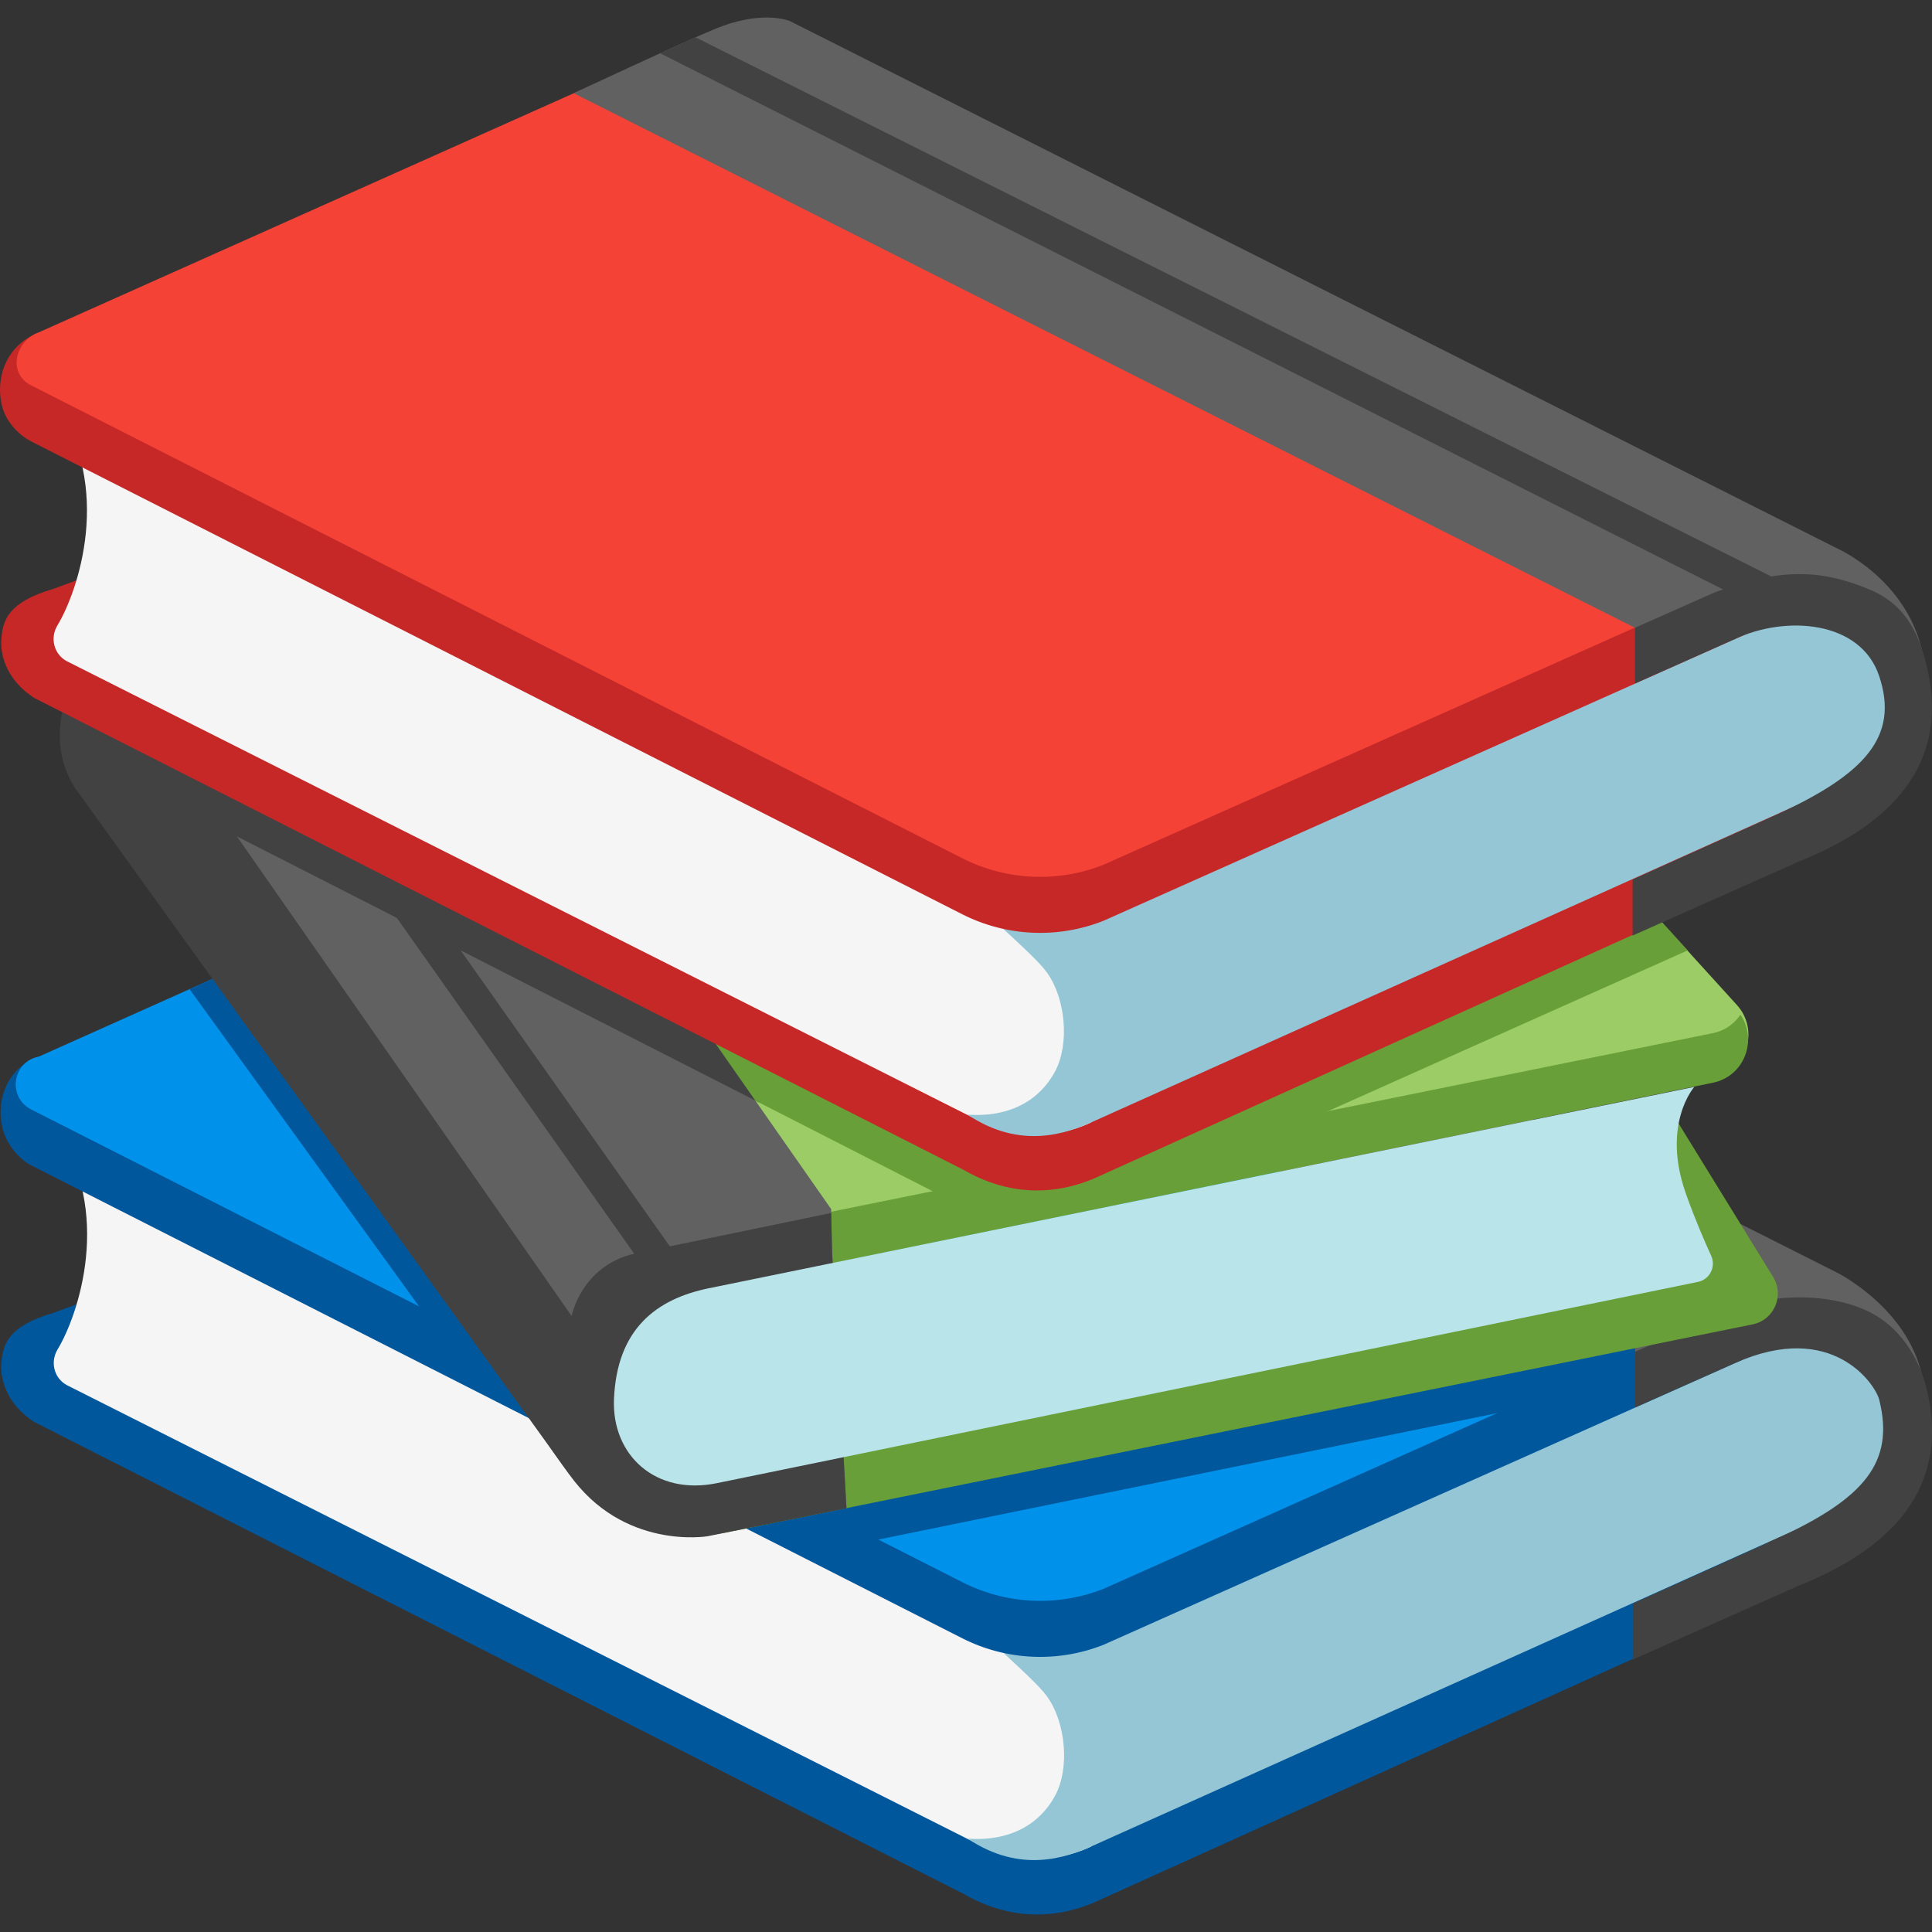 <?xml version="1.0" encoding="UTF-8"?>
<!-- Generator: Adobe Illustrator 25.2.3, SVG Export Plug-In . SVG Version: 6.00 Build 0)  -->
<svg width="120" height="120" version="1.1" viewBox="0 0 120 120" xml:space="preserve" xmlns="http://www.w3.org/2000/svg">
<rect x="0" y="0" width="120" height="120" fill="#333333" stroke="none"/>
<g transform="translate(-3.965 -5)">
	
		<path d="m118.03 102.32-45.74 20.68c-2.82 1.33-5.76 1.2-8.46-0.36l-57.74-29.32c-1.65-1.06-2.14-2.61-2.04-3.69s0.35-2.25 3.25-3.09l4.28-1.58 57.92 31.57 41.16-16.82z" fill="#01579b"/>
		<path d="m71.74 119.69c-2.32 1.09-5.03 0.99-7.26-0.26l-56.37-28.4c-0.8-0.44-1.04-1.45-0.56-2.23 1.24-2.05 3.52-8.53-0.24-13.91l63.66 30.65z" fill="#f5f5f5"/>
		<path d="m115.59 99.98s-43.83 19.7-43.85 19.71c-1.45 0.63-4.34 1.75-7.67-0.49 2.63 0.19 4.48-0.9 5.43-2.67 0.93-1.72 0.65-4.54-0.48-6.13-0.69-0.96-2.54-2.49-3.35-3.35l47.43-18.55c4.2-1.73 8.14 0.86 8.77 4.01 0.7 3.56-3.84 6.47-6.28 7.47z" fill="#94c6d6"/>
		<path d="m117.78 86.96-45.27 20.2c-2.85 1.13-6.04 0.98-8.77-0.4l-57.84-29.38c-0.56-0.28-1.39-1.05-1.72-2.1-0.54-1.75 0.14-3.95 2.19-4.65l62.68 31.95 42.92-18.37z" fill="#01579b"/>
		<path d="m121.19 89.89-4.93-1.79-10.16 0.59-33.58 14.99c-2.85 1.13-6.04 0.98-8.77-0.4l-57.85-29.37c-1.49-0.76-1.17-2.97 0.47-3.28l41.69-18.65c1.19-0.22 2.41-0.09 3.52 0.38l59.49 28.36s9.45 6.47 10.12 9.17z" fill="#0091ea"/>
		<path d="m105.53 88.98s6.26-2.45 11.18-2.23 6.63 3.67 6.63 3.67c-0.93-4.23-5.3-6.39-5.3-6.39l-65-32.73c-0.45-0.19-2.11-0.58-4.66 0.47-2.06 0.85-8.79 4-8.79 4z" fill="#616161"/>
		<path d="m123.62 91.22c-0.47-1.87-1.63-3.87-3.77-4.84-2.82-1.27-6.84-0.94-9.41 0.4l-4.91 2.18v3.46l6.21-2.76c6.04-2.69 8.72 1.34 8.95 2.29 0.96 3.87-0.9 6.11-6.39 8.63l-8.92 4.02v3.48l10.26-4.57c4.54-1.82 9.72-5.24 7.98-12.29z" fill="#424242"/>
	
	
		<polygon points="18.45 65.23 37.88 91.93 33.01 90.31 15.74 66.44" fill="#01579b"/>
	
	
		<polygon points="55.16 101.31 52.08 98.87 105.53 87.96 105.53 89.71 98.04 92.55" fill="#01579b"/>
	
	
		<path d="m14.8 46.18 67.51-11.28 29.49 32.47c1.49 1.57 0.68 4.17-1.44 4.6l-69.7 14.3z" fill="#9ccc65"/>
		
			<path d="m110.36 69.17-69.22 14.02-0.22 3.3 69.44-14.24c1.96-0.41 2.78-2.65 1.71-4.23-0.38 0.56-0.96 1-1.71 1.15z" fill="#689f38"/>
		
		<path d="m114.09 84.3c0.73 1.16 0.07 2.69-1.27 2.96l-63.72 12.92c-3.83 0.79-7.59-1.72-7.93-5.62-0.29-3.3 1.94-6.29 5.19-6.97l61.28-13.76z" fill="#689f38"/>
		<path d="m55.59 80.1-25.38-36.32-14.48 3.83c-3.35 3.33-2.1 8.8-2.1 8.8s22.17 35.58 25.67 40.13 8.61 3.84 8.61 3.84l8.63-1.74-0.9-16.1z" fill="#616161"/>
		<path d="m55.59 80.34-12.19 2.52c-3.33 0.75-3.93 3.88-3.93 3.88l-29.43-42.17s-4.19 5.07-1.41 9.38l30.67 42.59c3.35 4.77 8.61 3.88 8.61 3.88l8.63-1.74-0.89-15.78z" fill="#424242"/>
		<path d="m110.25 83c0.31 0.68-0.09 1.47-0.82 1.62l-60.93 12.5c-3.83 0.79-6.54-1.75-6.4-5.21 0.18-4.37 2.63-6.22 5.87-6.89l61.23-12.51s-2.08 2.34-0.49 6.72c0.54 1.51 1.12 2.85 1.54 3.77z" fill="#b9e4ea"/>
		<line x1="45.21" x2="19.1" y1="83.7" y2="46.76" fill="none" stroke="#424242" stroke-miterlimit="10" stroke-width="2.071"/>
	
	<polygon points="12.32 53.71 51.12 73.48 47.26 67.95 13.68 51.03" fill="#424242"/>
	<polygon points="47.26 68.18 50.88 73.36 64.95 80.55 75.43 78.94 108.79 64.03 106.33 61.33 68.5 78.69" fill="#689f38"/>
	
		<path d="m118.02 57.35-45.73 20.68c-2.82 1.33-5.76 1.2-8.46-0.36l-57.74-29.32c-1.65-1.06-2.14-2.61-2.04-3.69s0.35-2.25 3.25-3.09l2.71-1 59.32 29.11 48.17-19.93z" fill="#c62828"/>
		<path d="m71.73 74.72c-2.32 1.09-5.03 0.99-7.26-0.26l-56.37-28.4c-0.8-0.44-1.04-1.45-0.56-2.23 1.24-2.05 3.52-8.53-0.24-13.91l62.24 31.66z" fill="#f5f5f5"/>
		<path d="m115.58 55.01s-43.83 19.7-43.85 19.71c-1.45 0.63-4.34 1.75-7.67-0.49 2.63 0.19 4.48-0.9 5.43-2.67 0.93-1.72 0.65-4.54-0.48-6.13-0.69-0.96-2.54-2.49-3.35-3.35l47.43-18.55c4.2-1.73 8.14 0.86 8.77 4.01 0.7 3.56-3.84 6.47-6.28 7.47z" fill="#94c6d6"/>
		<path d="m117.78 41.99-45.27 20.2c-2.85 1.13-6.04 0.98-8.77-0.4l-57.85-29.38c-0.6-0.3-1.5-1.07-1.79-2.16-0.43-1.62 0.13-3.75 2.26-4.59l53.01-11.23z" fill="#c62828"/>
		<path d="m121.18 44.92-4.93-1.79-10.16 0.59-33.58 14.99c-2.85 1.13-6.04 0.98-8.77-0.4l-57.85-29.38c-1.49-0.76-0.96-2.77 0.47-3.28l41.7-18.64c1.19-0.22 2.41-0.09 3.52 0.38l59.49 28.36s9.44 6.46 10.11 9.17z" fill="#f44336"/>
		<path d="m105.53 44s5.21-1.83 10.13-1.61 7.69 3.05 7.69 3.05c-1.01-4.52-5.3-6.39-5.3-6.39l-65-32.73c-0.45-0.19-2.11-0.58-4.66 0.47-2.06 0.85-8.79 4-8.79 4z" fill="#616161"/>
		
			<polygon points="47.17 7.32 114.81 41.22 111.48 41.86 44.97 8.31" fill="#424242"/>
		
		<path d="m123.61 46.25c-0.47-1.87-1.26-3.68-3.49-4.62-2.85-1.2-5.45-1.45-9.69 0.18l-4.91 2.18v3.46l6.21-2.76c3.15-1.48 7.79-1.16 8.95 2.29 1.27 3.78-0.9 6.11-6.39 8.63l-8.92 4.02v3.48l10.26-4.57c4.55-1.82 9.73-5.24 7.98-12.29z" fill="#424242"/>
	
</g>
</svg>
